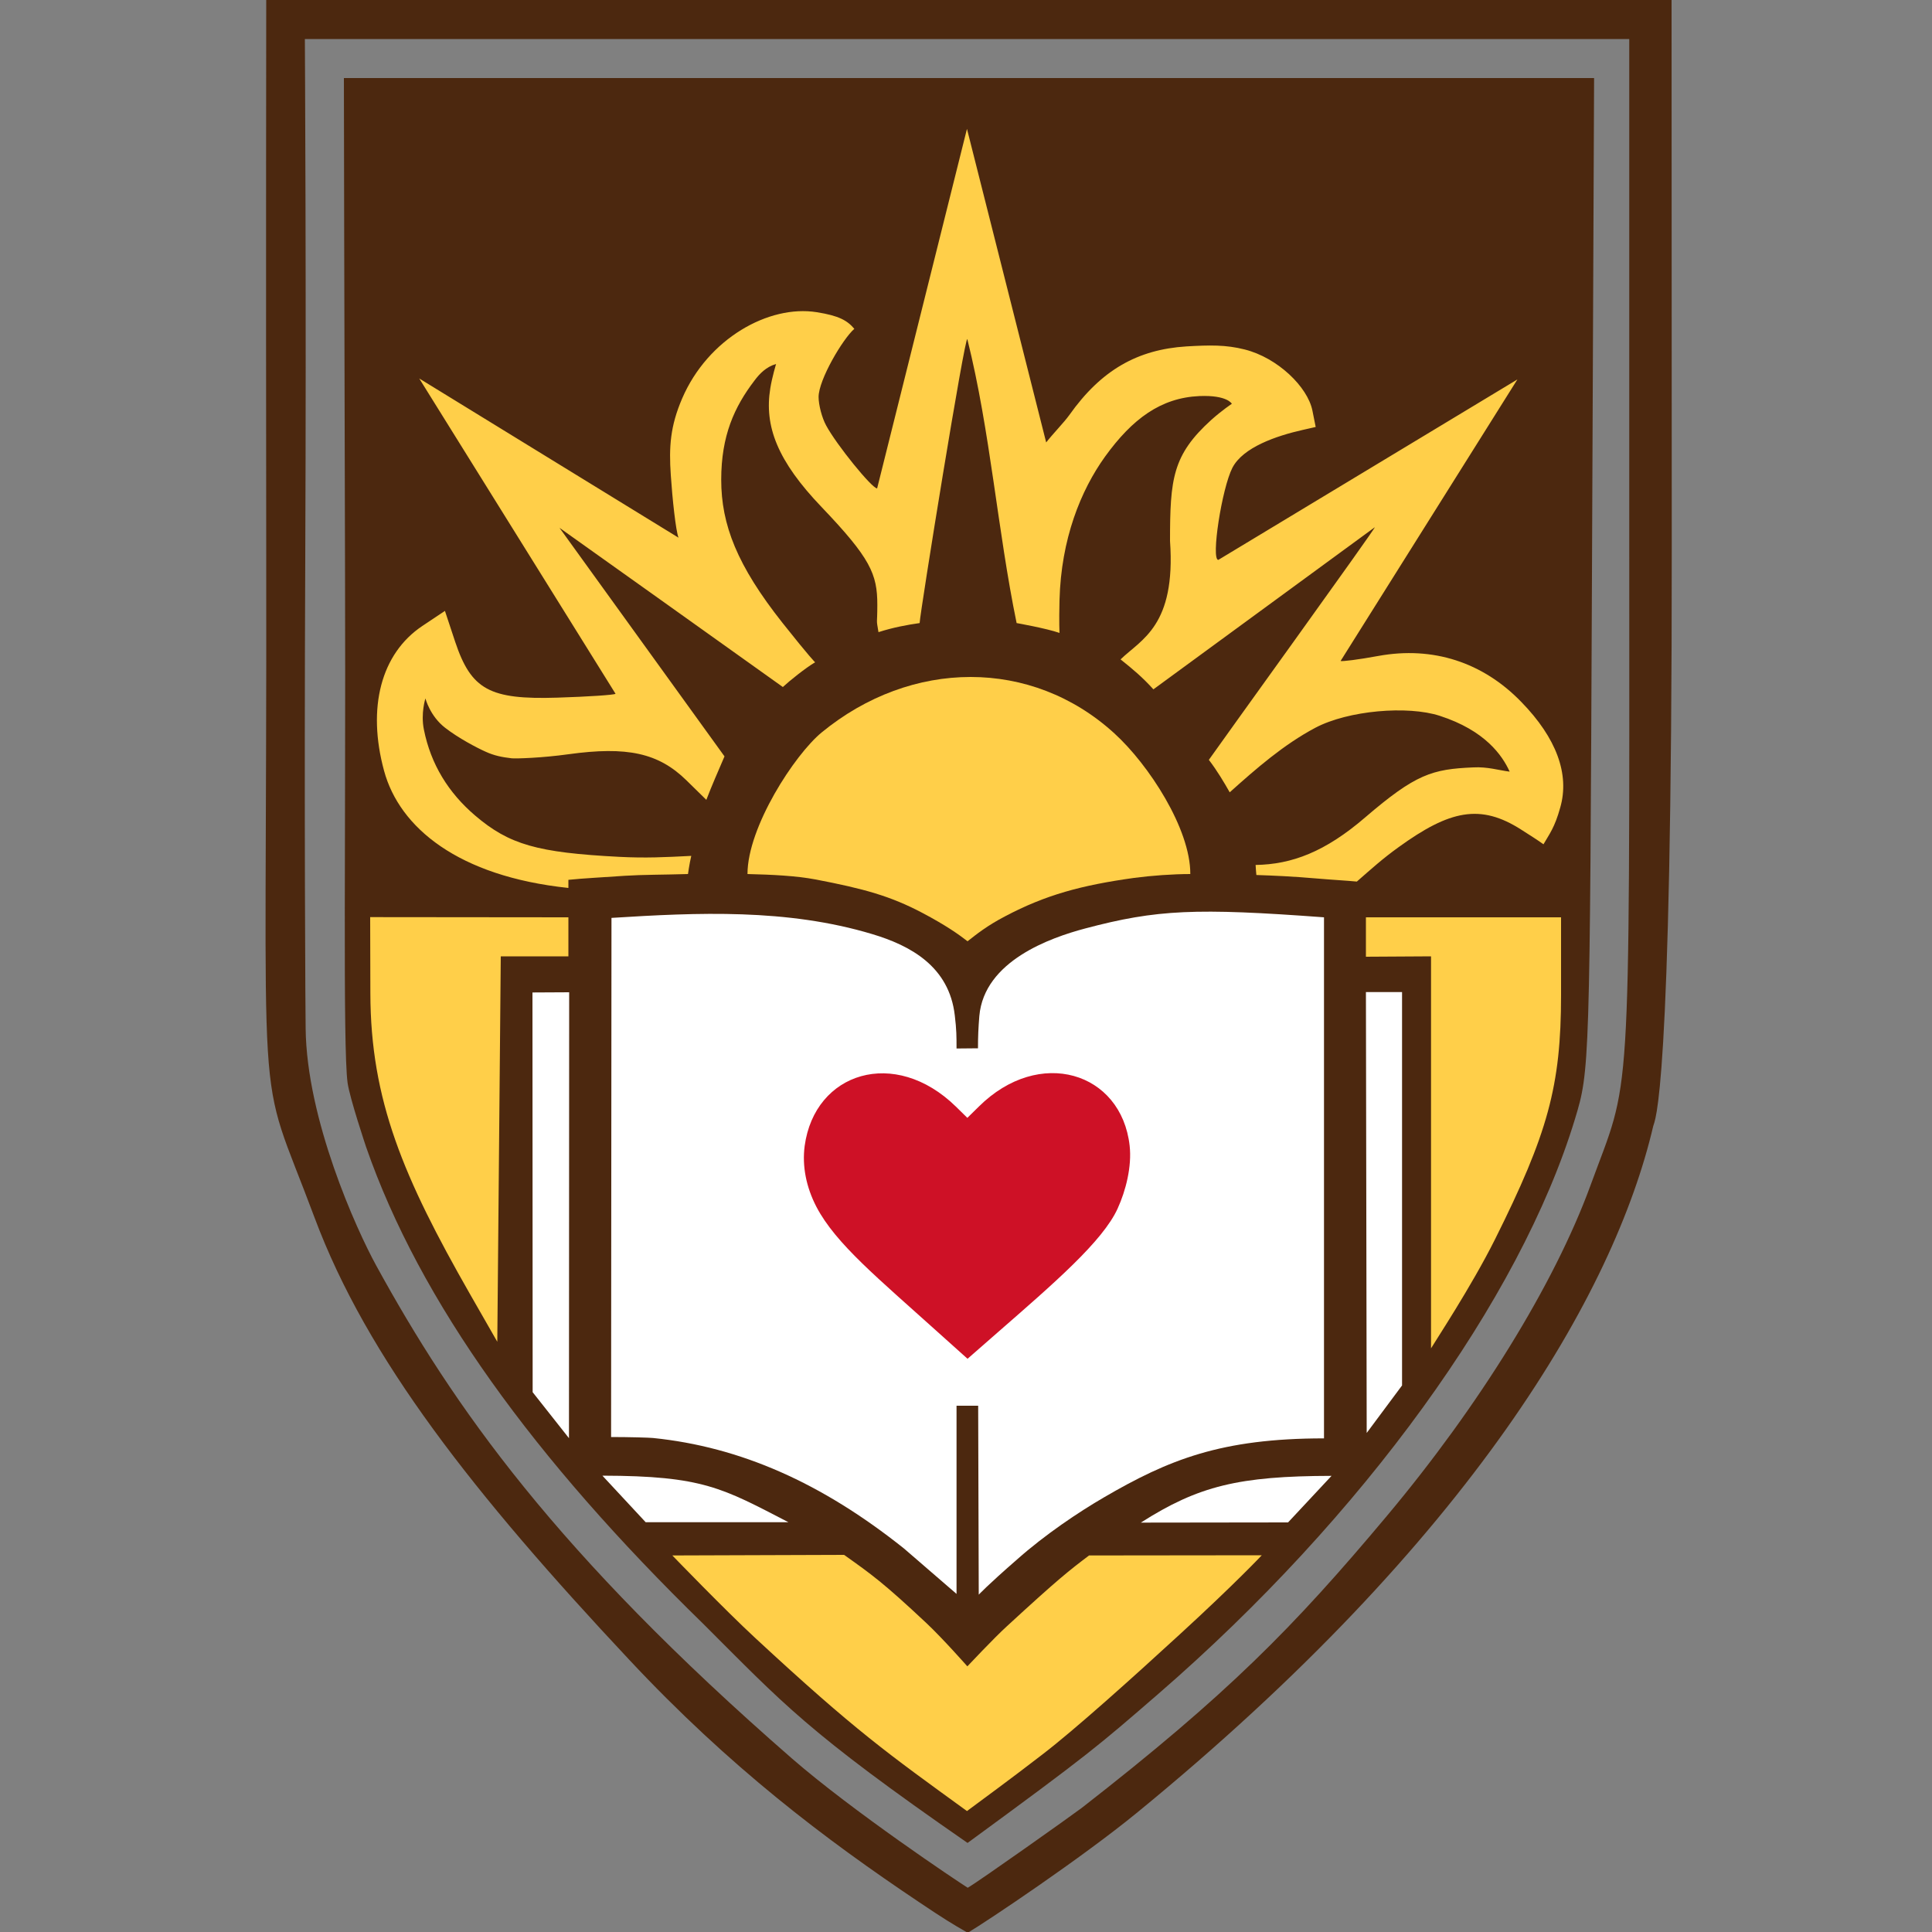 <?xml version="1.0" encoding="utf-8"?>
<!-- Generator: Adobe Illustrator 19.2.1, SVG Export Plug-In . SVG Version: 6.00 Build 0)  -->
<svg version="1.1"
	 id="svg2" inkscape:output_extension="org.inkscape.output.svg.inkscape" inkscape:version="0.45.1" sodipodi:docbase="C:\Documents and Settings\Timothy Brauning\My Documents" sodipodi:docname="LUwithShield-CMYK 2.svg" sodipodi:version="0.32" xmlns:cc="http://web.resource.org/cc/" xmlns:dc="http://purl.org/dc/elements/1.1/" xmlns:inkscape="http://www.inkscape.org/namespaces/inkscape" xmlns:rdf="http://www.w3.org/1999/02/22-rdf-syntax-ns#" xmlns:sodipodi="http://sodipodi.sourceforge.net/DTD/sodipodi-0.dtd" xmlns:svg="http://www.w3.org/2000/svg"
	 xmlns="http://www.w3.org/2000/svg" xmlns:xlink="http://www.w3.org/1999/xlink" x="0px" y="0px" viewBox="0 0 1000 1000"
	 style="enable-background:new 0 0 1000 1000;" xml:space="preserve">
<rect x="0" y="0" width="1000" height="1000" fill="#808080" stroke="none"/>
<style type="text/css">
	.st0{fill:#4C280F;}
	.st1{fill:#FFFFFF;}
	.st2{fill:#CE1126;}
	.st3{fill:#FFCF49;}
</style>
<sodipodi:namedview  bordercolor="#666666" borderopacity="1.0" gridtolerance="10.0" guidetolerance="10.0" id="base" inkscape:current-layer="svg2" inkscape:cx="160.97894" inkscape:cy="167.57863" inkscape:grid-bbox="false" inkscape:guide-bbox="true" inkscape:object-paths="false" inkscape:pageopacity="0.0" inkscape:pageshadow="2" inkscape:window-height="712" inkscape:window-width="1020" inkscape:window-x="-4" inkscape:window-y="-4" inkscape:zoom="1.5157166" objecttolerance="10.0" pagecolor="#ffffff" showgrid="false" showguides="true">
	</sodipodi:namedview>
<g>
	<path id="path3211" sodipodi:nodetypes="ccsscccsscc" class="st0" d="M363.9,840.4c-87.4-85.2-146.6-166.7-174.4-246.7
		c0,0-8.5-25.3-9.6-33.3c-2.5-18.6-0.9-130.3-1.3-260.3S178,40.4,178,40.4h647.1L824,297.2c-1.1,255.9-1.2,256.9-8.8,282
		C786.8,672.6,705.4,785,599.6,876.7c-31.4,27.2-36.2,31.4-98.8,77.2C417.5,896.2,405.6,882,363.9,840.4z"/>
	<path id="path3199" sodipodi:nodetypes="cccssccssccscccccss" class="st1" d="M571.3,775.1c33.6-19.6,60.8-30.6,114-30.6l0-269.7
		c-66.2-4.9-86.5-4.1-123.7,5.8c-17.7,4.7-52.2,16.7-54.7,45.3c-0.5,6.2-0.7,10.5-0.7,16.7l-11.1,0.1c0-6.3,0-9.6-0.9-17.1
		c-2.9-25.4-23-36.2-42.7-42.1c-44.2-13.3-90.5-11.2-135-8.4l-0.2,268.7c9.4,0,19.8,0.3,21.7,0.5c45.2,4.6,87.3,23.2,129.9,57.2
		l27.2,23.5l0-97.4l11.2,0l0.3,97.8c0,0,4.4-4.8,19.8-18.2C540.9,794.3,558.4,782.6,571.3,775.1z"/>
	<path id="path2184" sodipodi:nodetypes="cssccccsscccsscccsssscc" class="st0" d="M475.8,984.6c-48.7-32.6-98.2-70-150.1-125.5
		c-80.5-85.9-135.7-156-162.9-228.9c-31.6-84.8-24.5-31.8-25-341.5c-0.2-157.7,0-288.8,0-288.8h727.4l0.1,283.5
		c0.1,286.8-8.8,296.2-9.6,299.5c-20.2,86.4-94,213.7-267.5,355.6c-28.4,23.2-76.9,55.7-87.3,61.9
		C492.7,995.7,488.6,993.2,475.8,984.6z M560,935.7c75.2-58.6,109.2-93,157.8-151c47.6-56.8,86.7-119.8,105.5-171.3
		c20.8-57,20.1-31.9,20-330.4l0-262.8l-685.5,0c0,0,0.8,134.6,0.2,268.8c-0.6,134.3,0.1,240.2,0.2,243.3
		c0.5,47.1,26.2,103.9,36.5,122.7c39.9,72.8,92.9,148.6,215.1,255.1c31.5,27.4,85.8,63.7,91.1,67C506.8,973.7,555,939.5,560,935.7z"
		/>
	<path id="path2174" sodipodi:nodetypes="cscccsscccc" class="st2" d="M422.6,624.7c-5.3-10.2-7.5-21.1-6.1-31.6
		c5.2-38.1,46.6-51.3,78.3-20.3l5.9,5.8l5.9-5.8c31.3-31.1,73.8-18,78.1,20.2c1.2,10.8-2,23.3-6.2,32.5c-7.7,17-33.2,38.9-61.7,63.8
		l-16,14l-15.5-13.9C454.6,661.7,432.6,643.8,422.6,624.7z"/>
	<path id="path3209" sodipodi:nodetypes="csccscsccscc" class="st3" d="M539.3,908.3c17-13,47.1-40.1,71.4-62.4
		c28.8-26.4,42.4-40.9,42.4-40.9l-89.4,0.1c-10.2,7.7-16,12.2-42.6,36.7c-6.6,6-20.4,20.7-20.4,20.7s-12.7-14.4-21.1-22.3
		c-22.6-21.2-28.5-25.3-42.7-35.4l-88.9,0.3c0,0,27.4,28.4,43,42.8c52.1,48.3,68.5,59.7,109.5,89.5
		C509.1,931,522.3,921.4,539.3,908.3z"/>
	<path id="path3207" sodipodi:nodetypes="cccc" class="st1" d="M689.2,763.9c-48,0.1-68.9,5.2-98.7,24.2l76.2-0.1L689.2,763.9z"/>
	<path id="path3205" sodipodi:nodetypes="ccccc" class="st1" d="M725.7,717.1l0-203.6l-18.7,0l0.4,228.2L725.7,717.1z"/>
	<path id="path3203" sodipodi:nodetypes="cccccccc" class="st3" d="M773.8,641.5c27.3-54.7,34.2-79.3,34.2-126.5v-40.2h-101v20.4
		l33.7-0.2l0,202.9C742.6,694.6,761.6,665.9,773.8,641.5z"/>
	
		<path id="path3201" sodipodi:nodetypes="cccssscsssscccccccssscsssccsccssscsccccccsscssccscsscssscccscccssscccsscssccccscccsccs" class="st3" d="
		M323.5,453.3c9.3-0.6,19.2-0.5,32.6-0.9c0,0,0.7-5.2,1.7-9.4c-13.6,0.7-23.7,1.2-37.3,0.5c-42.4-2.2-56.9-6.3-74.6-21.4
		c-13.7-11.7-22.9-26.4-26.5-44.5c-1.7-8.4,0.8-16.1,0.8-16.1s2.3,9.1,10.2,15.2c6.8,5.3,16.3,10.3,21,12.4c4.4,2,8.3,2.8,13.5,3.4
		c2.5,0.2,15.6-0.2,29.3-2.1c30.4-4.2,46.6-0.7,61.1,13.5l10.3,10.1c2.7-7.1,6.1-14.8,9.4-22.5l-85.4-118.3l52.1,37.1l63.5,45.3
		c3.3-3.1,11.9-10,16.7-12.8c0,0-2.6-2.4-16.8-20.3c-23.6-29.8-31.8-50.9-31.8-74.2c0-22.8,6.8-37.7,17.2-51.3
		c2.6-3.5,6-7.1,11.2-8.6c0,0-2.1,6.9-3,12.6c-3.2,19.6,3.7,37.6,26.6,61.5c25.2,26.4,28.8,34.6,28.8,50.5c0,11-0.7,6.6,0.6,14.2
		c7.4-2.4,14.9-3.8,21.3-4.7c0.2-5.5,23.7-150.8,24.7-146.9c11.9,47.6,15.6,98.9,25.5,146.9c0,0,15.3,2.7,22.2,5.1
		c0,0-0.3-5.1,0-16.9c0.8-31.7,11-56.9,23.6-74.4c14.1-19.5,28.8-30.4,48.8-31.3c14.5-0.6,16.8,4,16.8,4s-5,3.3-10.6,8.3
		c-20.1,18.2-21.4,30.5-21.4,62.7c3.1,44-14.9,50.9-25.6,61.3c6.4,5.1,11.3,9.2,17,15.5l114.6-83.9c0.8,0-82,114.7-85.9,120.4
		c4.3,5.6,7.9,11.7,10.8,16.8c13.6-12.2,27.9-24.7,44.3-33.4c17-9,47.8-11.6,64.4-6.2c23.5,7.6,32.4,20.5,36.2,28.9
		c-5.6-0.7-11.5-2.6-18.8-2.2c-21.3,0.9-29.8,3.4-56,25.9c-20.7,17.8-37.9,24.3-56.7,24.6c0.1,2.4,0.3,4,0.4,5.2
		c8.8,0.3,18.6,0.7,31.2,1.8c8.1,0.7,15.7,1.1,20.8,1.6c8-7,13.4-11.9,21.6-17.8c26.4-19.1,42.3-22.7,63.6-9
		c5.3,3.4,7.6,4.8,11.4,7.5c3.1-5.4,5.8-8.6,8.7-19.1c4.9-17.2-2-35.9-20.1-54.5c-20-20.7-45.9-29-74-23.9
		c-10.3,1.9-19.1,3-19.6,2.6l91.5-145.7l-154.8,93.4c-3.9,0,1.8-37,7.3-47.7c5.5-10.6,22.7-16.5,36.5-19.6l6.6-1.5l-1.7-8.5
		c-2.5-12.3-18-27.3-35-31.6c-9.8-2.5-18.2-2.3-30.2-1.6c-25.3,1.6-44.1,12.2-60.6,35.5c-2.8,3.9-8.5,9.7-12,14.2l-41-162.3
		l-46.5,186.1c-2.7,0-21.1-22.7-26.4-32.6c-2.2-4-3.9-10.7-3.9-14.7c0-9,12.6-30.2,18.5-35.3c-3.7-4.4-8.1-6.8-19.4-8.6
		c-24.9-4-56.4,13.7-69.7,44.6c-6.2,14.4-6.9,25.1-5.9,39.7c0.8,12.1,2.6,29,4,32.4L217,195.9l101.6,163.2c-0.6,0.6-14.2,1.5-30.1,2
		c-35.1,1.1-44.6-4.1-52.9-28.9l-5.3-16l-11.7,7.8c-21.4,14.3-28.7,42.3-19.8,75c8,29.4,38.4,54.6,95.4,60.6l0-4.2
		C301.7,454.6,312.2,454.1,323.5,453.3z"/>
	<path id="path3197" class="st3" d="M294.2,495v-20.2l-102.6-0.1l0.1,39.4c0.1,55.5,17.2,95.5,51.5,155.6l14.2,24.8l1.8-199.5
		L294.2,495z"/>
	<path id="path3195" class="st1" d="M294.6,513.6l-19,0.1l0.1,206.9l18.8,23.8L294.6,513.6z"/>
	<path id="path3193" sodipodi:nodetypes="cccc" class="st1" d="M408.1,787.9c-34.2-17.7-44.3-24-96.3-24.1l22.4,24.1L408.1,787.9z"
		/>
	<path id="path2180" sodipodi:nodetypes="cscsscsscc" class="st3" d="M520.2,474.3c21-11.1,39.5-16.1,66.8-19.9c9-1.2,20.1-2,29.1-2
		c0.1-23.4-21.5-56.6-39.3-72.8c-42.8-39.1-105.1-38.6-151.5-0.5c-14,11.5-38.4,49-38.4,73.3c12.8,0.3,25.1,0.9,35.2,2.8
		c25.1,4.8,38.8,8.6,55.3,17.3c12.3,6.5,18.9,11.2,23.4,14.7C505.4,483.6,510.8,479.2,520.2,474.3z"/>
</g>
</svg>
